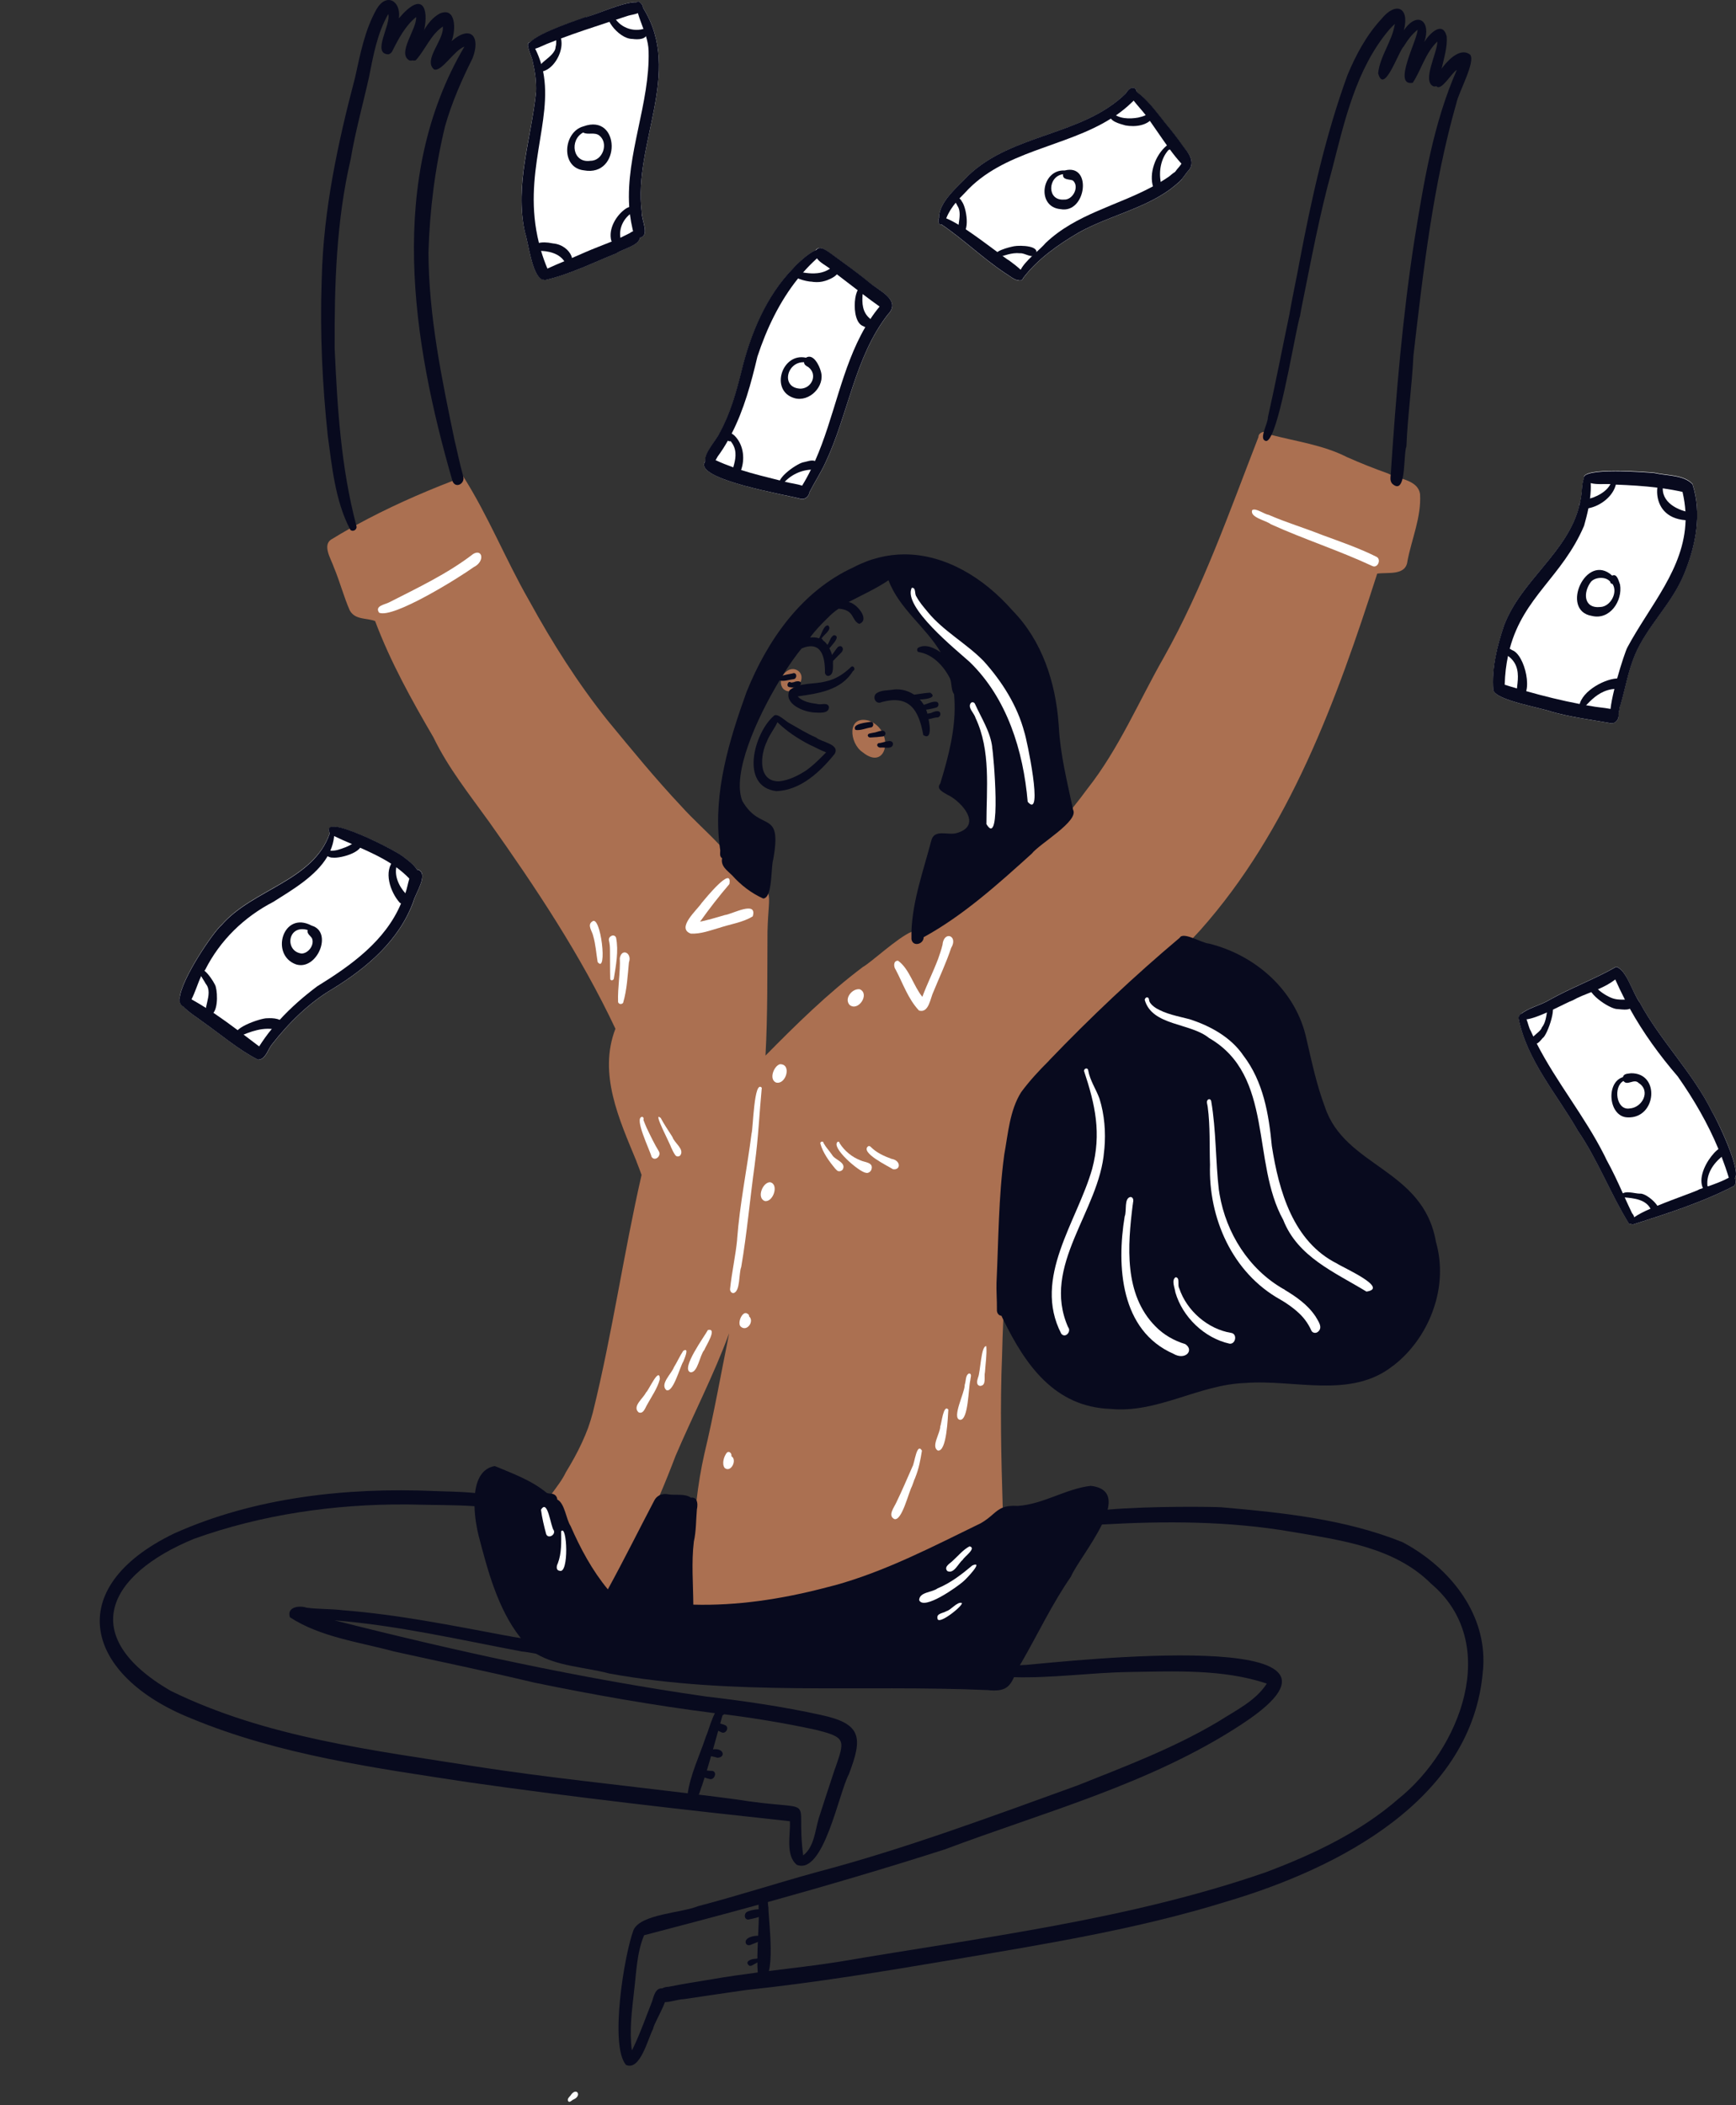 <svg width="480" height="582" viewBox="0 0 480 582" fill="none" xmlns="http://www.w3.org/2000/svg">
<rect x="0" y="0" width="480" height="582" fill="#333333" stroke="none"/>
<g clip-path="url(#clip0)">
<path d="M49.676 276.768C49.566 276.475 49.566 276.217 49.676 275.96C50.08 270.633 59.069 257.482 61.27 255.682C69.855 245.763 86.695 243.486 91.171 230.334C88.42 224.309 110.727 235.734 111.901 237.204C112.854 237.865 114.469 239.114 115.313 240.437C115.386 240.437 115.459 240.4 115.569 240.4C118.688 241.539 114.799 247.086 114.322 249.253C110.396 259.943 101.664 267.401 92.235 273.242C85.558 277.136 79.908 282.72 75.175 288.781C74.074 290.177 73.451 292.969 71.359 292.969C65.93 290.177 61.197 286.099 56.207 282.573C55.326 281.838 52.061 279.854 50.483 278.054C50.007 277.797 49.75 277.356 49.676 276.768Z" fill="white"/>
<path d="M148.223 25.384C148.333 22.593 147.966 19.837 147.306 17.119C147.306 15.98 144.848 11.608 146.609 11.682C149.14 9 160.184 5.4 161.578 4.886C163.669 4.592 172.438 0.367 176.107 0.624C176.437 0.257 176.804 0.477 177.134 0.918C177.464 1.102 177.648 1.396 177.684 1.837C177.794 2.094 177.904 2.314 177.978 2.461C188.801 20.095 175.043 39.785 177.427 58.594C177.317 60.651 179.776 65.169 176.987 65.647C176.584 67.961 172.254 68.733 170.493 69.982C163.963 72.59 157.505 75.86 150.681 77.403C150.424 77.366 150.168 77.292 150.021 77.182C149.948 77.182 149.874 77.182 149.801 77.182C146.976 75.639 146.169 67.227 145.105 63.994C142.243 51.026 146.902 38.205 148.223 25.384Z" fill="white"/>
<path d="M195.001 127.51C195.001 127.473 195.038 127.473 195.038 127.437C194.745 125.159 198.23 121.522 199 119.722C201.972 114.359 203.623 108.481 205.091 102.566C207.586 92.244 211.952 81.737 219.436 74.096C220.097 73.288 223.582 69.908 225.526 69.21C226.517 67.63 228.572 69.357 229.746 70.165C233.268 72.737 236.827 75.272 240.239 78.064C242.917 80.378 249.448 82.949 245.412 87.064C236.24 98.966 234.552 114.616 228.205 127.988C226.921 130.78 225.233 133.351 223.839 136.07C223.655 137.208 222.628 138.237 221.417 137.943C218.079 136.915 191.296 132.506 195.001 127.51Z" fill="white"/>
<path d="M259.537 61.386C259.426 60.872 259.463 60.504 259.647 60.284C259.537 55.839 264.93 51.577 267.718 48.565C279.862 36.92 299.271 37.618 311.231 25.899C312.699 23.511 314.166 24.136 314.313 25.495C317.285 27.662 319.633 30.932 321.908 33.76C321.871 33.687 321.834 33.65 321.761 33.614C323.742 35.965 325.613 38.352 327.374 40.887C329.062 42.724 330.529 45.295 328.401 47.389C327.961 47.867 327.448 48.749 326.897 49.337C326.824 49.483 326.75 49.63 326.604 49.777C325.65 50.732 324.586 51.541 323.522 52.386C315.964 57.822 306.535 59.733 298.427 64.215C292.703 67.558 287.016 71.525 282.944 76.852C282.797 77.366 282.174 77.733 281.733 77.439C281.55 77.476 281.403 77.476 281.22 77.476C279.972 77.109 278.982 76.117 277.844 75.493L277.808 75.456C271.681 71.378 266.361 66.162 260.27 62.047C259.867 62.194 259.5 61.79 259.537 61.386Z" fill="white"/>
<path d="M412.933 190.807C412.456 184.708 413.96 178.721 415.868 172.99C420.601 160.389 433.479 152.785 436.707 139.78C436.634 139.487 436.707 139.229 436.891 139.009C437.148 137.76 437.368 136.437 437.441 135.078C437.478 134.454 437.624 133.131 437.955 132.213C437.147 128.98 455.419 130.486 457.436 130.67C460.849 131.478 465.471 131.147 467.966 133.756C470.608 141.948 468.883 150.691 465.691 158.479C465.691 158.516 465.691 158.516 465.655 158.552C465.618 158.663 465.581 158.736 465.545 158.846C465.545 158.883 465.508 158.92 465.508 158.92C462.169 166.965 455.382 173.063 452.007 181.072C450.135 185.553 449.365 190.329 448.007 194.958C447.714 195.619 447.714 196.611 447.457 197.419C447.861 198.742 446.54 200.431 444.962 199.88C439.569 198.925 434.102 198.227 428.819 196.721C428.893 196.758 428.966 196.758 429.039 196.795C425.884 195.582 413.703 193.672 412.933 190.807Z" fill="white"/>
<path d="M453.29 276.989C459.087 287.789 468.002 296.422 473.432 307.48C474.46 308.876 481.687 323.827 479.633 325.774C480.073 326.399 480 327.427 479.376 327.905C470.571 332.46 460.811 335.546 451.419 338.558C451.346 338.522 451.272 338.485 451.236 338.448C451.015 338.448 450.759 338.411 450.428 338.301C445.329 330.072 441.843 320.705 436.303 312.623C430.543 302.52 422.178 293.153 419.903 281.507C419.903 281.177 420.013 280.773 420.234 280.552C420.307 280.516 420.344 280.442 420.417 280.405C421.481 279.524 422.802 278.899 424.159 278.348C425.59 277.76 427.094 277.209 428.378 276.438C428.342 276.475 428.268 276.511 428.232 276.511C434.285 273.095 440.926 270.67 446.87 267.254C449.695 268.062 451.419 274.528 453.29 276.989C453.29 277.026 453.29 277.026 453.29 276.989Z" fill="white"/>
<path d="M245.411 87.027C236.239 98.93 234.551 114.579 228.204 127.951C226.92 130.743 225.232 133.314 223.838 136.033C223.655 137.172 222.628 138.2 221.417 137.906C218.041 136.915 191.295 132.506 195.001 127.547C195.001 127.51 195.038 127.51 195.038 127.473C195.514 126.812 196.358 126.482 197.129 126.886C197.386 127.033 197.642 127.143 197.936 127.253C199.514 127.988 201.091 128.612 202.742 129.2C203.439 129.457 204.173 129.678 204.907 129.935C208.429 131.074 212.061 131.918 215.657 132.837C215.987 132.91 216.354 133.021 216.684 133.094C216.794 133.131 216.904 133.167 217.051 133.204C218.628 133.608 220.243 133.755 221.784 134.27C222.664 132.837 223.471 131.367 224.205 129.861C224.609 129.053 224.976 128.282 225.343 127.473C230.699 115.424 232.644 101.795 239.248 90.444C239.688 89.672 240.165 88.901 240.679 88.166C241.449 86.99 242.293 85.852 243.21 84.749C241.632 83.647 240.128 82.509 238.624 81.37C238.147 81.039 237.707 80.672 237.23 80.304C235.322 78.835 233.414 77.366 231.47 75.896C231.029 75.566 230.626 75.272 230.185 74.941C230.002 74.721 229.782 74.537 229.525 74.317C228.388 73.398 226.737 72.627 225.93 71.488C225.526 70.937 225.306 70.349 225.416 69.614C225.489 69.467 225.563 69.32 225.636 69.21C226.627 67.63 228.681 69.357 229.855 70.165C233.377 72.737 236.936 75.272 240.348 78.064C242.917 80.341 249.447 82.949 245.411 87.027Z" fill="#080A1E"/>
<path d="M226.774 70.643C226.444 70.9 226.15 71.194 225.82 71.488C224.499 72.7 223.215 73.986 222.041 75.345C221.564 75.896 221.124 76.447 220.647 76.998C215.547 83.354 211.952 90.885 209.42 98.599C207.696 105.91 205.715 113.22 202.303 119.869C201.972 120.531 201.605 121.192 201.239 121.853C200.395 123.359 199.477 124.792 198.45 126.188C198.267 126.482 198.083 126.849 197.863 127.216C197.35 128.172 196.689 129.053 195.552 128.539C195.185 128.208 195.001 127.841 194.965 127.437C194.671 125.159 198.157 121.522 198.927 119.722C201.899 114.359 203.55 108.481 205.018 102.567C207.512 92.244 211.878 81.737 219.363 74.096C220.023 73.288 223.509 69.908 225.453 69.21C226.481 68.88 227.031 69.174 226.774 70.643Z" fill="#080A1E"/>
<path d="M202.926 132.396C200.761 131.184 205.568 126.188 202.009 121.963C200.358 122.514 200.358 117.996 203.036 120.384C205.421 122.698 206.008 126.372 205.054 129.494C204.65 130.56 204.504 132.727 202.926 132.396Z" fill="#080A1E"/>
<path d="M215.951 134.858C213.346 132.947 220.096 128.319 221.968 127.841C223.068 127.657 224.426 126.996 225.49 127.51C226.297 128.172 225.857 129.641 224.829 129.825C221.527 129.825 218.335 131.368 216.317 133.976C216.611 134.27 216.391 134.858 215.951 134.858Z" fill="#080A1E"/>
<path d="M225.783 77.991C225.416 77.991 225.012 77.954 224.645 77.917C224.682 77.917 224.756 77.917 224.792 77.917C224.719 77.917 224.609 77.917 224.535 77.88H224.572C224.535 77.88 224.462 77.88 224.425 77.88H224.462C224.462 77.88 224.462 77.88 224.425 77.88H224.462C223.215 77.88 217.858 76.742 219.803 74.942C221.82 75.309 223.875 75.75 225.966 75.529C227.507 75.382 229.085 74.758 230.222 73.692C230.699 73.362 231.36 73.472 231.69 73.95C232.534 75.639 230.296 76.852 229.011 77.329H229.048C229.011 77.329 228.975 77.366 228.938 77.366H228.975C227.947 77.77 226.847 78.027 225.783 77.991Z" fill="#080A1E"/>
<path d="M238.734 90.187C234.735 88.901 236.423 76.631 238.771 80.378C238.918 80.709 238.881 81.15 238.514 81.296C238.294 83.795 238.441 86.403 240.569 88.093C241.376 89.231 239.982 91.105 238.734 90.187Z" fill="#080A1E"/>
<path d="M219.62 110.061C212.796 108.041 216.171 97.424 222.849 98.893C224.866 97.608 226.554 101.061 226.958 102.677V102.64C226.958 102.677 226.994 102.751 226.994 102.787C226.994 102.751 226.958 102.714 226.958 102.677C228.205 106.791 223.766 111.273 219.62 110.061ZM221.381 107.453C224.536 107.343 226.151 103.449 223.472 101.465C222.922 101.171 222.298 100.84 222.335 100.142C217.455 99.959 215.804 107.306 221.381 107.453Z" fill="#080A1E"/>
<path d="M313.396 27.882C313.213 28.066 313.029 28.25 312.846 28.397C311.525 29.682 310.094 30.821 308.627 31.85C308.15 32.18 307.71 32.474 307.196 32.768C294.465 40.813 277.331 41.622 266.801 53.304L266.765 53.34C266.288 53.818 265.811 54.295 265.334 54.81C264.967 55.214 264.6 55.618 264.27 56.022C263.206 57.308 262.289 58.704 261.665 60.283C261.592 60.504 261.482 60.724 261.445 60.945C261.261 61.643 260.344 62.047 259.794 61.459C259.684 61.055 259.647 60.651 259.647 60.247C259.537 55.802 264.93 51.54 267.719 48.528C279.863 36.883 299.271 37.581 311.232 25.862C312.699 23.474 314.167 24.099 314.314 25.458C314.387 26.192 314.13 27.074 313.396 27.882Z" fill="#080A1E"/>
<path d="M326.861 49.336C326.787 49.483 326.714 49.63 326.567 49.777C325.613 50.732 324.549 51.54 323.485 52.385C315.927 57.822 306.498 59.733 298.39 64.214C292.667 67.557 286.98 71.525 282.907 76.851C282.761 77.366 282.137 77.733 281.697 77.439C281.623 77.402 281.587 77.329 281.513 77.255C281.477 76.337 281.733 75.419 282.21 74.574C282.907 73.251 284.081 72.039 285.292 70.863C285.732 70.459 286.136 70.055 286.576 69.688C287.53 68.806 288.447 67.961 289.108 67.19C297.436 59.218 308.92 56.867 318.752 51.54C319.486 51.136 320.183 50.732 320.88 50.328C321.651 49.85 322.421 49.373 323.155 48.859C323.082 48.895 323.045 48.932 322.972 49.006C323.595 48.565 324.219 47.904 324.916 47.536C325.21 47.389 325.54 47.279 325.907 47.316C326.934 47.389 327.228 48.528 326.861 49.336Z" fill="#080A1E"/>
<path d="M328.402 47.389C327.961 47.867 327.448 48.748 326.897 49.336C326.347 49.887 325.723 50.145 324.953 49.483C324.366 48.785 324.549 48.087 324.99 47.426C325.356 46.875 325.833 46.361 326.2 45.92C326.2 45.92 326.2 45.92 326.237 45.883C326.237 45.883 326.274 45.846 326.274 45.81C326.42 45.626 326.53 45.442 326.677 45.259C325.54 44.01 324.476 42.687 323.485 41.328C323.192 40.961 322.935 40.593 322.678 40.226C321.064 37.985 319.56 35.707 317.945 33.43C317.578 32.915 317.211 32.401 316.845 31.924C316.845 31.887 316.808 31.887 316.808 31.85C316.808 31.85 316.808 31.813 316.771 31.813C315.707 30.454 314.533 29.205 313.469 27.846C313.322 27.662 313.176 27.478 313.029 27.258C312.625 27.331 312.369 26.964 312.369 26.597C311.561 25.972 311.892 24.576 312.956 24.54C313.433 24.797 313.909 25.127 314.386 25.458C317.358 27.625 319.706 30.895 321.981 33.724C321.944 33.65 321.908 33.613 321.834 33.577C323.815 35.928 325.687 38.316 327.448 40.85C329.062 42.724 330.53 45.295 328.402 47.389Z" fill="#080A1E"/>
<path d="M281.733 77.402C281.55 77.439 281.403 77.439 281.22 77.439C279.972 77.072 278.982 76.08 277.844 75.455L277.808 75.419C271.681 71.341 266.361 66.124 260.27 62.01C259.867 62.23 259.537 61.826 259.537 61.422C259.426 60.908 259.463 60.541 259.647 60.32C259.94 59.916 260.674 59.989 261.701 60.394C262.618 60.761 263.792 61.385 265.077 62.157C265.7 62.561 266.361 62.965 267.058 63.406C270.066 65.426 273.405 67.924 275.826 69.725C276.377 70.129 276.854 70.496 277.294 70.827C278.211 71.525 278.908 71.965 279.165 72.112L279.202 72.149C280.266 72.921 281.293 73.729 282.247 74.61C282.394 74.757 282.54 74.868 282.651 75.014C283.238 75.786 282.687 77.145 281.733 77.402Z" fill="#080A1E"/>
<path d="M265.59 64.802C263.719 64.471 266.434 59.549 264.783 56.977C264.783 57.014 264.82 57.051 264.82 57.087C264.637 56.72 264.453 56.316 264.196 55.985C263.976 55.985 263.829 55.838 263.719 55.691C262.949 53.745 265.37 54.332 265.921 55.655C267.241 57.308 268.379 64.398 265.59 64.802Z" fill="#080A1E"/>
<path d="M275.46 71.267C273.735 69.541 279.239 68.292 280.413 68.071C281.99 67.778 288.154 67.851 286.209 70.606C284.925 71.304 283.384 69.908 281.99 70.018C279.716 69.761 277.551 70.753 275.46 71.267Z" fill="#080A1E"/>
<path d="M311.194 34.678C309.58 34.201 306.425 33.54 306.828 31.336C306.975 31.078 307.305 30.895 307.562 31.115C309.25 32.915 312.405 32.915 314.68 32.511C314.643 32.511 314.606 32.548 314.533 32.548C315.303 32.327 316.147 32.217 316.844 31.776C317.248 31.372 317.505 30.748 318.128 30.638C319.046 30.491 319.413 31.666 318.936 32.291C317.358 34.789 313.836 35.156 311.194 34.678Z" fill="#080A1E"/>
<path d="M318.863 51.761C317.615 47.94 319.45 42.907 322.495 40.336C323.522 39.344 324.366 41.328 323.119 41.438C320.991 43.752 320.367 47.316 320.954 50.365C321.394 51.577 319.743 52.973 318.863 51.761Z" fill="#080A1E"/>
<path d="M293.254 57.822C286.43 57.234 287.971 46.765 294.391 47.132C302.096 45.111 300.335 59.145 293.254 57.822ZM294.171 55.177C296.666 55.361 298.574 51.54 296.629 49.887C295.565 49.483 293.768 49.814 293.914 48.161C289.659 48.748 289.402 55.544 294.171 55.177Z" fill="#080A1E"/>
<path d="M150.021 77.256C149.947 77.256 149.874 77.256 149.801 77.256C146.975 75.713 146.168 67.3 145.104 64.067C142.279 51.063 146.902 38.242 148.223 25.421C148.333 22.629 147.966 19.874 147.306 17.156C147.306 16.017 144.847 11.645 146.609 11.719C146.755 11.719 146.902 11.755 147.086 11.829C147.452 12.417 147.746 13.004 148.039 13.592C148.737 14.988 149.25 16.347 149.654 17.743C149.837 18.405 150.021 19.103 150.167 19.764C152.956 33.577 144.26 48.124 149.03 67.227C149.213 67.961 149.397 68.659 149.617 69.394C150.094 71.01 150.681 72.627 151.378 74.317C151.488 74.574 151.598 74.831 151.708 75.052C151.892 76.08 151.085 77.256 150.021 77.256Z" fill="#080A1E"/>
<path d="M176.987 65.684C176.767 65.721 176.51 65.721 176.18 65.721C175.41 65.463 175.226 64.655 175.043 63.921C175.006 63.774 174.969 63.627 174.933 63.48C174.602 62.047 174.346 60.614 174.162 59.182C174.089 58.52 174.015 57.859 173.979 57.161C173.025 42.724 179.739 28.544 179.335 14.107C179.299 12.674 179.005 11.315 178.601 9.992C178.381 9.331 178.161 8.67 177.904 8.008C177.391 6.539 176.804 5.106 176.363 3.6C176.107 2.755 175.923 1.91 175.813 1.065C175.923 0.845 175.997 0.698 176.107 0.588C176.437 0.22 176.804 0.441 177.134 0.882C177.354 1.139 177.537 1.506 177.684 1.837C177.794 2.094 177.904 2.314 177.978 2.461C188.801 20.095 175.043 39.785 177.427 58.594C177.281 60.651 179.775 65.17 176.987 65.684Z" fill="#080A1E"/>
<path d="M176.987 65.684C176.583 67.998 172.254 68.77 170.493 70.019C163.962 72.627 157.505 75.897 150.681 77.439C150.424 77.403 150.167 77.329 150.02 77.219C148.956 76.558 149.543 74.647 150.938 74.427C151.084 74.354 151.231 74.28 151.378 74.243C152.919 73.546 154.496 72.847 156.111 72.186C156.808 71.892 157.505 71.598 158.202 71.305C159.339 70.827 160.44 70.349 161.577 69.835C164.072 68.733 166.677 67.778 169.209 66.749C170.016 66.419 170.823 66.051 171.63 65.684C172.474 65.28 173.281 64.876 174.088 64.472C174.382 64.251 174.749 64.031 175.115 63.921C175.849 63.7 176.583 63.774 176.987 64.582C177.023 64.986 177.06 65.353 176.987 65.684Z" fill="#080A1E"/>
<path d="M177.684 1.837C177.684 2.829 177.134 3.306 176.363 3.637C175.52 4.004 174.456 4.114 173.722 4.335C172.585 4.702 171.484 5.07 170.346 5.437C169.759 5.621 169.136 5.841 168.549 6.025C164.073 7.494 159.56 8.964 155.157 10.617C154.717 10.8 154.24 10.947 153.8 11.131C153.286 11.315 152.809 11.535 152.296 11.719C150.865 12.196 149.507 13.005 148.04 13.445C147.746 13.556 147.416 13.629 147.122 13.666C145.838 13.115 145.838 12.417 146.609 11.609C149.14 8.927 160.184 5.327 161.578 4.812C163.669 4.592 172.438 0.367 176.107 0.625C176.51 0.661 176.877 0.735 177.134 0.918C177.464 1.102 177.648 1.396 177.684 1.837Z" fill="#080A1E"/>
<path d="M149.763 19.801C146.902 17.964 153.506 15.98 153.616 13.005C153.946 11.866 153.726 10.69 153.726 9.551C154.863 7.751 155.267 11.094 155.267 11.939C155.34 15.062 152.882 19.25 149.763 19.801Z" fill="#080A1E"/>
<path d="M174.895 10.764C170.823 10.837 165.797 3.6 169.209 3.527C169.282 3.564 169.319 3.6 169.355 3.637C170.529 7.09 174.382 8.964 177.867 8.009C178.381 7.972 178.784 8.449 178.858 8.927C179.041 10.984 176.326 10.984 174.895 10.764Z" fill="#080A1E"/>
<path d="M156.258 72.59C154.791 69.982 151.489 69.284 148.7 69.358C146.902 70.753 145.692 65.794 152.919 67.3C158.239 67.778 159.89 74.023 156.258 72.59Z" fill="#080A1E"/>
<path d="M169.025 66.565C168.145 63.296 170.346 59.549 172.988 57.712C173.832 57.124 176.363 56.279 175.886 58.153C173.098 59.402 171.08 62.341 171.52 65.573C171.74 66.933 169.722 67.998 169.025 66.565Z" fill="#080A1E"/>
<path d="M161.468 47.096C154.9 46.398 155.708 36.442 161.321 34.936C171.594 31.189 171.814 49.006 161.468 47.096ZM163.265 44.451C166.678 44.487 168.329 39.602 165.76 37.508C164.44 36.405 162.495 37.397 161.248 36.626C157.395 38.683 158.312 45.222 163.265 44.451Z" fill="#080A1E"/>
<path d="M92.456 230.041C92.456 230.445 92.419 230.812 92.383 231.216C92.236 232.649 91.869 233.971 91.319 235.22C91.099 235.735 90.842 236.249 90.548 236.763C87.356 242.237 80.679 246.094 75.579 249.327C67.471 253.515 60.83 259.98 56.721 268.136C56.648 268.209 56.574 268.319 56.464 268.43C56.171 268.797 55.877 269.311 55.584 269.936C54.703 271.809 53.896 274.491 52.942 276.291C52.209 277.65 51.438 278.495 50.484 278.128C50.484 278.128 50.447 278.128 50.447 278.091C50.007 277.871 49.75 277.43 49.677 276.842C49.64 276.585 49.64 276.328 49.677 276.034C50.081 270.707 59.069 257.556 61.271 255.756C69.856 245.837 86.696 243.559 91.172 230.408C91.282 230.041 91.392 229.673 91.502 229.306C92.052 228.902 92.456 229.526 92.456 230.041Z" fill="#080A1E"/>
<path d="M114.285 249.253C110.36 259.943 101.628 267.401 92.199 273.242C85.521 277.136 79.871 282.72 75.138 288.781C74.038 290.177 73.414 292.969 71.323 292.969C65.893 290.177 61.16 286.099 56.17 282.573C55.29 281.838 52.024 279.854 50.447 278.054C50.08 277.613 49.786 277.209 49.676 276.805C49.566 276.511 49.566 276.254 49.676 275.997C49.823 275.63 50.153 275.336 50.777 275.115C51.511 275.483 52.245 275.887 52.978 276.291C54.336 277.062 55.657 277.834 56.977 278.679C57.675 279.12 58.372 279.56 59.069 280.038C61.343 281.581 63.581 283.197 65.783 284.85C66.333 285.254 66.883 285.659 67.397 286.063C68.828 287.128 70.222 288.23 71.653 289.295C72.717 287.642 73.854 286.026 75.102 284.52C75.799 283.675 76.532 282.83 77.303 281.985C80.458 278.532 84.017 275.446 87.686 272.691C97.042 266.923 106.507 260.164 110.873 249.804C111.13 249.18 111.387 248.518 111.607 247.857C111.791 247.6 111.937 247.306 112.084 246.939C112.524 245.763 112.781 244.184 113.185 242.898C113.588 241.649 114.175 240.62 115.313 240.473C115.386 240.473 115.459 240.437 115.569 240.437C118.651 241.575 114.799 247.086 114.285 249.253Z" fill="#080A1E"/>
<path d="M115.387 243.412C114.946 243.816 114.286 243.89 113.772 243.523C113.589 243.302 113.369 243.082 113.149 242.861C112.048 241.722 110.837 240.694 109.59 239.775C109.113 239.445 108.636 239.114 108.159 238.784C105.481 237.057 102.509 235.661 99.537 234.339C98.767 234.008 97.996 233.677 97.226 233.31C95.575 232.612 93.96 231.914 92.383 231.143C92.016 230.959 91.649 230.812 91.319 230.628C91.245 230.518 91.172 230.408 91.135 230.261C88.384 224.236 110.69 235.661 111.864 237.13C112.818 237.792 114.433 239.041 115.277 240.363C115.937 241.429 116.157 242.494 115.387 243.412Z" fill="#080A1E"/>
<path d="M91.905 237.094C90.804 237.167 88.64 235.735 90.474 235.037C91.391 235.294 92.345 235.22 93.263 235C94.803 234.559 96.381 234.008 97.702 233.09C98.032 232.465 98.692 231.657 99.5 232.098C101.921 235.294 94.143 237.424 91.905 237.094Z" fill="#080A1E"/>
<path d="M110.544 249.584C107.902 246.645 105.884 240.768 109.039 237.645C109.883 237.388 110.47 238.674 109.736 239.151C108.856 241.98 110.287 245.029 112.195 247.086C113.552 248.115 112.011 250.65 110.544 249.584Z" fill="#080A1E"/>
<path d="M57.748 280.736C55.216 279.855 59.325 274.822 56.867 271.956C56.904 271.993 56.904 272.03 56.941 272.067C56.39 271.038 55.657 270.083 55.18 269.018C55.473 265.748 59.436 271.699 59.656 272.801C60.206 274.748 60.389 280.516 57.748 280.736Z" fill="#080A1E"/>
<path d="M65.673 286.761C62.848 284.594 72.204 281.398 73.892 281.508C75.359 281.434 78.514 281.471 78.184 283.602C78.037 284.263 77.524 284.74 76.863 284.777C72.974 283.712 69.159 285.181 65.673 286.761Z" fill="#080A1E"/>
<path d="M81.889 266.63C74.588 264.058 78.22 251.641 86.182 255.903C92.162 257.629 87.686 268.393 81.889 266.63ZM83.393 263.617C85.301 263.58 87.025 261.193 86.255 259.393C85.815 258.658 84.787 258.144 85.081 257.115C79.468 255.462 78.624 263.029 83.393 263.617Z" fill="#080A1E"/>
<path d="M444.999 199.88C439.605 198.925 434.139 198.227 428.855 196.721C428.929 196.757 429.002 196.757 429.076 196.794C425.884 195.582 413.703 193.672 412.896 190.806C412.419 184.708 413.923 178.72 415.831 172.989C420.564 160.389 433.441 152.784 436.67 139.78C436.743 139.523 436.817 139.266 436.854 139.009C437.11 137.759 437.331 136.437 437.404 135.078C437.441 134.453 437.587 133.131 437.918 132.212C438.248 131.294 438.798 130.78 439.679 131.845C439.752 132.396 439.789 132.947 439.825 133.461C439.899 134.894 439.825 136.327 439.642 137.759C439.532 138.678 439.385 139.56 439.202 140.478C438.871 142.131 438.431 143.784 437.991 145.364C431.937 159.507 421.297 164.907 417.445 179.308C417.262 179.969 417.115 180.63 416.968 181.328C416.455 183.716 416.124 186.361 416.051 189.3C417.188 189.667 418.289 189.998 419.426 190.329C420.27 190.586 421.114 190.843 421.958 191.063C426.837 192.459 431.791 193.672 436.78 194.627C437.367 194.737 437.954 194.847 438.505 194.957C438.871 195.031 439.238 195.104 439.605 195.141C441.476 195.545 443.421 195.619 445.292 195.986C445.769 196.096 446.283 196.206 446.76 196.39C447.163 196.647 447.383 196.978 447.493 197.345C447.86 198.741 446.576 200.431 444.999 199.88Z" fill="#080A1E"/>
<path d="M465.728 158.515C465.728 158.552 465.728 158.552 465.691 158.589C465.655 158.699 465.618 158.773 465.581 158.883C465.581 158.92 465.545 158.956 465.545 158.956C462.206 167.001 455.419 173.1 452.043 181.108C450.172 185.59 449.402 190.365 448.044 194.994C447.751 195.655 447.751 196.647 447.494 197.456C447.274 198.154 446.907 198.705 445.99 198.668C445.292 198.815 445.146 197.786 445.292 196.133C445.439 194.627 445.843 192.643 446.356 190.549C446.577 189.594 446.87 188.602 447.127 187.61C448.264 183.496 449.585 179.639 449.989 178.941C456.299 167.222 465.691 157.23 466.058 143.895C466.095 143.086 466.058 142.278 466.022 141.47C465.912 139.707 465.655 137.907 465.214 135.996C463.417 135.592 461.582 135.262 459.748 135.004C459.271 134.931 458.757 134.857 458.28 134.821C454.465 134.343 450.612 134.123 446.797 133.976C446.723 133.976 446.687 133.976 446.613 133.976C446.21 133.902 445.806 133.866 445.366 133.829C443.568 133.755 441.55 134.013 439.863 133.572C439.202 133.388 438.615 133.094 438.101 132.653C438.028 132.543 437.991 132.433 437.955 132.323C437.148 129.09 455.419 130.596 457.436 130.78C460.849 131.588 465.471 131.257 467.966 133.866C470.608 141.984 468.92 150.727 465.728 158.515Z" fill="#080A1E"/>
<path d="M420.161 193.084C417.483 192.276 422.949 184.341 415.905 180.704C415.942 180.741 415.942 180.741 415.978 180.777C414.768 179.124 416.822 178.72 418.033 179.712C421.738 180.888 424.197 192.349 420.161 193.084Z" fill="#080A1E"/>
<path d="M436.634 195.876C436.487 191.651 443.128 187.831 446.981 187.574C449.769 187.133 449.255 190.77 446.76 190.439C440.23 190.696 437.698 197.529 436.634 195.876Z" fill="#080A1E"/>
<path d="M446.944 132.837C446.944 133.205 446.87 133.535 446.797 133.903C446.026 137.209 442.577 139.854 439.239 140.515C438.542 140.662 437.845 140.699 437.148 140.662C436.891 140.331 436.781 140.037 436.744 139.78C436.671 139.486 436.744 139.229 436.927 139.009C437.404 138.384 438.615 138.09 439.679 137.797C440.193 137.65 440.706 137.503 441 137.319C440.963 137.319 440.89 137.356 440.853 137.392C442.614 136.694 444.485 135.482 445.329 133.756C445.586 133.241 445.769 132.654 445.843 132.029C446.356 131.074 447.054 132.139 446.944 132.837Z" fill="#080A1E"/>
<path d="M466.132 143.821C454.721 143.013 458.5 129.274 460.041 133.314C458.537 138.237 463.16 140.919 467.196 141.654C467.966 142.462 467.232 144.005 466.132 143.821Z" fill="#080A1E"/>
<path d="M440.119 170.271C431.24 168.802 438.578 152.527 445.769 159.14C447.127 158.442 447.567 160.683 447.934 161.601C448.705 166.12 445.109 171.52 440.119 170.271ZM442.541 167.81C445.329 167.663 447.42 163.769 445.843 161.418C445.513 161.454 445.219 161.16 445.219 160.83C444.082 159.36 441.183 159.471 439.936 160.793C437.661 163.732 437.808 168.324 442.541 167.81Z" fill="#080A1E"/>
<path d="M451.199 338.448C450.979 338.448 450.722 338.412 450.392 338.302C445.292 330.073 441.807 320.705 436.267 312.623C430.507 302.521 422.142 293.153 419.867 281.508C419.867 281.177 419.977 280.773 420.197 280.553C420.271 280.516 420.307 280.442 420.381 280.406C420.528 280.332 420.674 280.259 420.821 280.259C421.371 280.222 421.775 280.92 422.069 281.765C422.509 282.904 422.802 284.336 423.206 284.924C423.426 285.438 423.683 285.99 423.94 286.504C424.233 287.165 424.563 287.826 424.894 288.488C430.36 299.178 438.138 308.582 443.568 319.346C443.678 319.529 443.752 319.676 443.825 319.86C443.862 319.897 443.898 319.97 443.898 320.007C443.898 320.044 443.935 320.044 443.935 320.08C443.935 320.117 443.972 320.154 443.972 320.191C444.045 320.374 444.155 320.521 444.229 320.705C445.879 323.681 447.31 326.766 448.705 329.889C448.888 330.293 449.071 330.697 449.255 331.101C449.915 332.534 450.576 334.003 451.273 335.436C451.53 335.693 451.75 336.097 451.86 336.501C452.263 337.383 452.08 338.412 451.199 338.448Z" fill="#080A1E"/>
<path d="M479.633 325.775C479.34 326.069 478.789 326.069 478.019 325.664V325.628C477.432 323.681 476.772 321.77 476.038 319.86C475.744 319.125 475.487 318.427 475.157 317.693C472.222 310.603 468.333 303.917 463.894 297.598C458.867 291.757 454.355 285.549 450.649 278.863C450.172 278.055 449.732 277.21 449.292 276.365C448.338 274.528 447.457 272.654 446.613 270.781C445.182 271.92 443.531 272.765 441.844 273.499C441.22 273.757 440.633 274.014 440.009 274.271C438.248 274.969 436.487 275.63 434.873 276.548C434.139 276.769 431.901 277.944 429.406 279.12C428.856 279.377 428.306 279.634 427.755 279.891C425.664 280.81 423.609 281.618 422.142 281.802C420.894 281.949 420.124 281.655 420.234 280.589C420.307 280.553 420.344 280.479 420.417 280.442C421.481 279.561 422.802 278.936 424.16 278.385C425.591 277.797 427.095 277.246 428.379 276.475C428.342 276.512 428.269 276.548 428.232 276.548C434.286 273.132 440.927 270.707 446.87 267.291C449.732 268.062 451.456 274.565 453.327 277.063V277.026C459.124 287.826 468.04 296.459 473.47 307.517C474.423 308.876 481.688 323.864 479.633 325.775Z" fill="#080A1E"/>
<path d="M479.377 327.905C470.571 332.46 460.812 335.546 451.42 338.558C451.346 338.521 451.273 338.485 451.236 338.448C450.943 338.264 450.796 338.081 450.796 337.86C450.796 337.456 451.236 336.979 452.007 336.428C452.997 335.73 454.575 334.921 456.373 334.15C456.996 333.893 457.62 333.599 458.28 333.342C463.27 331.285 469.067 329.338 469.911 328.787C470.241 328.676 470.535 328.566 470.865 328.456C471.342 328.309 471.819 328.125 472.296 327.978C474.24 327.28 476.185 326.582 478.019 325.591C478.239 325.48 478.459 325.37 478.643 325.223C479.083 325.223 479.45 325.407 479.67 325.737C480.074 326.399 480 327.427 479.377 327.905Z" fill="#080A1E"/>
<path d="M457.547 335.656C456.923 335.509 456.666 334.775 456.409 334.26C455.089 331.579 451.713 331.248 449.072 331.028C448.741 331.358 448.154 331.138 448.154 330.66C448.741 328.787 452.007 330.036 453.474 329.999C455.455 329.779 461.142 334.995 457.547 335.656Z" fill="#080A1E"/>
<path d="M471.305 329.228C467.306 323.901 478.423 312.439 476.955 319.125C474.13 321.072 471.672 324.268 472.112 327.942C473.58 328.125 472.296 330.146 471.305 329.228Z" fill="#080A1E"/>
<path d="M450.026 308.912C444.779 308.802 443.899 299.251 448.741 297.782C448.962 296.753 450.136 296.863 450.943 296.716C450.906 296.716 450.906 296.716 450.869 296.716C459.124 296.496 458.06 309.28 450.026 308.912ZM450.576 306.451C454.135 306.231 456.519 301.565 453.071 299.398C451.823 298.075 449.915 300.316 448.888 298.847C446.026 300.39 446.834 307.039 450.576 306.451Z" fill="#080A1E"/>
<path d="M424.086 288.708C421.444 287.349 425.957 285.622 426.324 284.042C427.718 282.279 427.498 279.965 428.158 277.981C431.167 276.585 427.865 286.283 426.544 286.981C425.92 287.716 425.187 288.745 424.086 288.708Z" fill="#080A1E"/>
<path d="M447.274 278.973C445.109 279.083 437.514 273.903 439.862 271.809C440.339 271.699 440.67 272.176 440.926 272.507C442.1 274.013 443.751 275.079 445.476 275.85C445.439 275.813 445.366 275.813 445.329 275.777C446.907 276.511 448.594 276.364 450.282 276.328C450.906 276.364 451.309 277.062 451.346 277.613C451.346 279.671 448.631 279.046 447.274 278.973Z" fill="#080A1E"/>
<path d="M392.644 136.658C392.314 134.159 390.113 133.131 387.764 132.359C386.627 131.955 385.453 131.625 384.462 131.221C384.206 131.11 383.986 131 383.765 130.89C379.95 129.531 376.134 128.025 372.429 126.371C365.861 123.028 358.56 122.073 351.516 120.237C351.259 120.163 351.002 120.09 350.745 120.053C350.525 119.465 349.938 119.281 349.388 119.392C348.654 119.502 347.92 120.053 347.957 120.824C339.959 141.396 332.658 162.409 321.798 181.733C314.864 193.892 309.36 207.044 300.665 218.064C299.344 219.864 297.987 221.628 296.593 223.354C284.962 237.388 269.81 247.857 254.327 257.482C253.887 257.041 253.08 257.151 252.053 257.592C248.09 259.282 240.826 266.115 238.588 267.327C228.865 274.638 220.17 283.197 211.658 291.83C212.282 280.442 212.135 269.017 212.208 257.592C212.355 251.274 212.979 248.812 212.429 247.086C211.805 245.212 209.75 244.22 204.1 240.069C202.633 237.718 200.835 235.587 198.89 233.53C195.478 229.893 191.626 226.514 188.324 222.84C181.206 215.272 174.639 207.227 168.035 199.219C159.78 188.896 152.736 177.765 146.389 166.193C146.352 166.12 146.279 166.01 146.242 165.936C139.821 154.732 135.015 142.646 128.118 131.772C128.081 131.698 128.044 131.661 128.008 131.588C128.044 131.625 128.081 131.661 128.081 131.698L128.118 131.735C128.118 131.698 128.081 131.698 128.081 131.661C127.164 129.935 124.999 130.927 125.586 132.8C125.439 132.874 125.293 132.91 125.146 132.947C116.01 136.474 107.095 140.441 98.51 145.144C97.923 145.474 97.299 145.805 96.712 146.135C95.061 147.054 93.447 148.009 91.832 149.001C88.897 150.544 91.576 154.585 92.309 156.826C93.96 160.756 95.024 164.907 96.712 168.765C98.216 171.446 101.372 170.785 103.72 171.704C107.939 182.945 113.809 193.525 119.863 203.884C123.935 212.334 129.805 219.644 135.235 227.212C148.186 245.469 160.587 264.095 170.163 284.41C165.357 296.863 171.227 309.5 175.96 320.999C175.997 321.109 176.033 321.219 176.07 321.329C176.547 322.468 176.951 323.644 177.391 324.819C172.438 346.493 169.319 368.572 163.999 390.172C163.963 390.319 163.926 390.466 163.889 390.613C163.522 392.009 163.082 393.405 162.605 394.764C162.092 396.16 161.505 397.52 160.881 398.879C159.597 401.671 158.092 404.353 156.478 406.997C155.451 409.165 153.91 411.075 152.516 413.022C152.369 413.206 152.222 413.426 152.075 413.61C151.488 414.455 150.901 415.337 150.388 416.218C150.278 416.402 150.168 416.622 150.058 416.843C149.911 417.173 149.764 417.504 149.617 417.835C149.581 417.945 149.544 418.055 149.507 418.165C149.434 419.01 149.654 419.635 150.021 420.075C150.571 420.7 151.452 420.884 152.259 420.627C152.956 420.406 153.58 419.855 153.947 418.973C154.424 420.406 154.974 421.802 155.561 423.198C155.781 423.712 156.001 424.227 156.221 424.704C158.533 429.774 161.358 434.549 163.963 439.472C164.073 439.693 164.183 439.876 164.33 440.097C163.559 442.117 161.174 444.064 162.018 446.342C164.219 449.538 166.531 445.056 167.485 443.109C169.906 443.586 171.594 440.244 170.126 438.407C174.712 430.325 178.748 421.986 182.38 413.463C183.921 409.863 185.389 406.189 186.783 402.516C191.626 391.164 197.349 380.18 201.605 368.608C199.367 379.703 197.423 390.797 194.781 401.818C193.791 406.153 193.094 410.487 192.58 414.896C191.846 421.031 191.443 427.202 190.892 433.337C191.039 436.57 187.627 453.064 191.186 453.395C193.864 453.652 193.827 450.456 193.754 448.583C221.014 444.909 247.87 436.313 271.424 421.876C271.351 421.912 271.241 421.986 271.167 422.022C273.259 420.112 277.735 420.884 277.258 417.284C277.258 417.173 277.258 417.026 277.258 416.916C276.817 402.81 276.487 388.703 277.074 374.596V374.56C277.148 371.364 277.258 368.131 277.404 364.935C278.248 344.693 279.973 324.452 282.284 304.357C287.641 297.01 295.015 291.61 301.803 285.659C311.415 277.246 321.064 268.797 329.759 259.429C330.42 258.694 331.117 257.96 331.777 257.262C356.506 229.526 369.604 193.451 380.794 158.589C383.765 158.148 388.718 159.25 389.159 155.099C390.333 148.964 393.011 142.976 392.644 136.658ZM273.369 375.662C273.369 375.992 273.369 376.286 273.369 376.617C273.369 376.286 273.369 375.956 273.369 375.662ZM179.886 317.986C179.849 317.913 179.812 317.803 179.776 317.729L179.886 317.986Z" fill="#AB7051"/>
<path d="M216.611 190.476C214.483 188.198 217.528 183.827 220.353 185.259C223.802 187.096 219.436 193.047 216.611 190.476Z" fill="#AB7051"/>
<path d="M238.514 207.962C234.808 205.501 234.111 197.603 240.202 199.219C247.466 201.827 245.411 213.583 238.514 207.962Z" fill="#AB7051"/>
<path d="M214.666 218.726C204.43 217.44 208.539 202.672 213.859 198.007C214.776 196.758 217.345 199.586 218.445 200.027C220.793 201.35 223.068 202.782 225.526 203.848C225.526 203.848 225.489 203.848 225.489 203.811C225.526 203.811 225.563 203.848 225.599 203.848H225.563C225.599 203.885 225.673 203.885 225.71 203.921H225.673C227.177 205.207 232.35 205.721 230.773 208.44C226.774 213.399 221.38 218.469 214.666 218.726ZM215.437 216.007C218.188 215.713 220.793 214.391 223.068 212.885C223.031 212.922 222.958 212.958 222.921 212.995C224.535 211.819 226.003 210.46 227.397 209.028C227.361 209.064 227.324 209.101 227.287 209.138C227.324 209.101 227.361 209.064 227.434 208.991L227.397 209.028C227.471 208.954 227.507 208.917 227.581 208.844L227.544 208.881C227.838 208.587 228.131 208.293 228.425 207.999C226.81 207.411 225.343 206.53 223.802 205.868C223.838 205.905 223.912 205.905 223.948 205.942C220.683 204.252 217.565 202.231 214.96 199.66C214.153 201.423 212.868 202.966 212.135 204.766C212.135 204.729 212.171 204.693 212.171 204.656C212.135 204.729 212.135 204.766 212.098 204.84C212.098 204.84 212.098 204.803 212.135 204.803C210.19 208.587 209.42 216.118 215.437 216.007Z" fill="#080A1E"/>
<path d="M225.086 196.978C222.151 196.794 216.611 194.59 218.299 190.843C220.94 188.602 224.939 189.263 228.168 188.418C228.278 188.382 228.388 188.382 228.498 188.345C228.425 188.345 228.388 188.382 228.315 188.382C230.993 187.831 233.231 186.361 235.176 184.524C235.873 183.606 236.79 185.075 235.836 185.516C232.607 190.88 226.15 191.725 220.537 192.533C221.894 193.965 223.986 194.37 225.893 194.59C225.857 194.59 225.783 194.59 225.747 194.59C225.857 194.59 226.003 194.627 226.114 194.627C226.077 194.627 226.003 194.627 225.967 194.627C226.994 194.957 228.865 194.039 229.195 195.435C229.269 197.419 226.407 197.015 225.086 196.978Z" fill="#080A1E"/>
<path d="M255.281 203.223C254.07 196.354 251.502 191.982 243.761 194.113C242.256 194.848 241.156 192.937 242.183 191.798C243.504 190.696 245.558 190.917 247.173 190.623C247.136 190.623 247.063 190.623 247.026 190.623C251.575 190.145 255.758 193.341 256.528 197.823C256.528 197.786 256.528 197.786 256.492 197.75C256.528 197.86 256.528 197.97 256.565 198.08C256.565 198.044 256.565 198.044 256.528 198.007C256.932 199.256 258.032 204.95 255.281 203.223Z" fill="#080A1E"/>
<path d="M252.529 193.341C252.089 193.231 251.392 193.194 251.208 192.68C251.025 192.57 251.135 192.166 251.392 192.202C253.336 192.055 255.281 191.578 257.225 191.504C259.867 193.341 253.52 193.562 252.529 193.341Z" fill="#080A1E"/>
<path d="M254.474 196.391C254.217 196.391 253.997 196.244 253.923 196.023C253.63 195.399 254.29 194.517 254.951 194.921C256.345 194.811 257.739 193.672 259.133 194.076C259.683 194.443 259.573 195.288 258.986 195.582C257.519 196.023 255.978 196.244 254.474 196.391Z" fill="#080A1E"/>
<path d="M255.207 198.594C254.62 197.015 256.968 197.492 257.812 196.941C258.509 196.647 259.903 196.207 260.014 197.345C260.05 197.786 259.72 198.264 259.28 198.337C257.996 198.3 256.345 199.366 255.207 198.594Z" fill="#080A1E"/>
<path d="M397.046 359.645C396.753 360.747 396.386 361.849 395.982 362.915C393.818 368.609 390.112 373.788 385.269 377.535C385.269 377.535 385.269 377.535 385.232 377.535C373.529 386.903 357.862 381.246 344.251 382.348C331.41 382.789 320.036 390.797 306.975 389.511C291.602 388.924 283.568 377.425 277.404 364.825C277.22 364.494 277.074 364.127 276.89 363.759C276.046 363.723 275.569 362.841 275.643 362.07C275.679 359.535 275.459 356.963 275.533 354.392C275.533 354.465 275.533 354.575 275.533 354.649C276.083 342.857 276.083 330.991 277.661 319.309V319.272C278.725 313.505 279.165 306.966 282.357 301.933C284.631 298.847 287.31 295.945 290.061 293.226C290.061 293.226 290.061 293.226 290.061 293.19C301.508 281.25 313.542 269.899 326.2 259.246C326.64 258.401 328.108 258.695 329.685 259.282C331.41 259.907 333.318 260.825 334.272 260.862C347.296 264.095 358.486 274.013 361.275 287.422C361.275 287.459 361.311 287.532 361.311 287.569C362.742 293.741 364.063 299.986 366.301 305.937C371.804 322.689 393.414 323.019 397.009 343.187V343.224C398.587 348.734 398.477 354.355 397.046 359.645Z" fill="#080A1E"/>
<path d="M285.292 235.992C275.973 244.404 266.434 253.037 255.391 259.099C255.391 261.082 252.382 261.854 252.015 259.65C252.015 258.952 252.015 258.254 252.015 257.556C252.309 248.959 255.317 240.731 257.482 232.465C258.289 229.012 262.141 231.069 264.563 230.298C271.607 228.277 266.214 221.922 262.215 219.828C262.251 219.865 262.288 219.865 262.288 219.901C261.151 219.167 258.656 218.248 259.977 216.632C260.307 215.53 260.637 214.428 260.967 213.289C262.949 206.382 264.489 199.182 263.792 191.945C262.912 190.696 263.242 188.933 262.655 187.537C260.931 184.12 257.885 180.851 253.96 180.263C253.483 180.079 253.483 179.381 253.85 179.088C255.868 177.912 258.436 179.161 260.124 180.373C255.904 173.247 248.64 168.324 245.668 160.426C242.183 162.777 238.33 164.503 234.625 166.45C236.753 166.671 240.752 171.373 237.56 172.475C235.322 171.483 236.386 168.581 231.873 168.287C230.699 169.059 229.672 169.977 228.718 170.969C228.755 170.932 228.755 170.932 228.791 170.895C227.067 172.585 225.379 174.312 223.985 176.259C224.792 176.149 225.673 176.185 226.48 176.479C227.03 175.598 227.801 172.659 228.975 172.916C230.259 174.018 227.654 175.524 227.14 176.553C227.287 176.663 227.507 176.81 227.507 176.994C227.984 177.361 228.424 177.765 228.755 178.279C229.452 177.471 229.562 176.002 230.626 175.598C232.24 175.818 230.736 177.545 230.185 178.206C230.149 178.243 230.149 178.279 230.112 178.279C229.855 178.61 229.598 178.941 229.305 179.235C229.635 179.822 229.892 180.41 230.039 181.071C230.589 180.373 231.066 179.602 231.616 178.941C231.946 178.61 232.46 178.5 232.827 178.867C233.561 179.822 232.35 180.631 231.763 181.255C231.286 181.733 230.809 182.247 230.332 182.724C230.222 184.047 230.736 186.582 229.011 186.876C228.534 186.876 228.168 186.472 228.094 186.031C228.168 181.586 227.104 176.994 221.637 179.271C220.169 181.071 218.298 183.643 216.39 186.729C216.134 187.17 215.877 187.574 215.583 188.051C209.163 198.668 202.339 213.95 205.237 221.407C210.337 230.334 216.354 223.354 213.786 237.645C213.272 239.335 213.455 244.514 212.465 247.012C212.135 247.821 211.658 248.372 211.034 248.408C207.805 246.976 204.833 244.698 202.449 242.016C201.055 240.62 199.22 239.482 199.66 237.277C198.89 236.763 199.147 235.845 199.147 235.11C199.073 234.559 199 234.008 198.927 233.457C197.239 219.056 201.568 204.766 206.411 191.321C212.171 176.994 221.637 163.401 236.019 156.826C240.715 154.364 245.485 153.262 250.107 153.262C261.371 153.262 272.011 159.728 279.935 168.765C288.154 177.141 291.859 188.639 292.703 200.137C292.703 200.284 292.74 200.394 292.74 200.541C292.74 200.578 292.74 200.615 292.74 200.652C292.74 200.799 292.777 200.946 292.777 201.092C293.18 208.623 295.051 216.044 296.592 223.318C296.629 223.501 296.666 223.685 296.702 223.869C298.39 227.028 287.383 233.273 285.292 235.992Z" fill="#080A1E"/>
<path d="M398.661 18.735C398.368 19.984 398.148 21.27 398.074 22.519C398.001 23.107 397.597 23.658 397.084 23.842C396.863 23.915 396.643 23.915 396.386 23.878C393.011 22.519 397.524 14.437 397.414 11.498C394.112 14.621 393.011 19.25 390.626 22.887C384.829 23.952 392.057 10.764 391.947 8.229C390.406 9.478 389.232 11.021 388.205 12.711C388.168 12.747 388.168 12.747 388.168 12.784C386.664 14.18 382.665 26.45 381.051 20.241C381.564 15.429 384.976 11.351 385.673 6.612C385.196 7.053 384.719 7.531 384.279 8.008C384.206 8.119 384.096 8.192 384.022 8.302C374.924 19.139 371.768 33.43 368.32 46.838C364.797 59.475 362.449 72.37 359.844 85.191C359.844 85.191 359.844 85.191 359.844 85.227C359.844 85.264 359.844 85.301 359.808 85.338C359.771 85.558 359.734 85.778 359.698 85.999V86.036C359.661 86.183 359.661 86.293 359.624 86.44C359.624 86.366 359.661 86.293 359.661 86.219C359.588 86.587 359.514 86.917 359.478 87.285C358.34 90.664 354.708 113.698 351.589 120.2C350.966 121.486 350.379 122.147 349.828 121.853C349.021 121.559 349.131 120.531 349.462 119.318C349.865 117.922 350.599 116.269 350.562 115.388C352.727 105.836 354.561 96.211 356.579 86.623C356.579 86.587 356.579 86.55 356.579 86.55C357.423 81.701 358.487 76.925 359.367 72.076C362.669 54.736 366.522 37.36 372.575 20.756C374.887 15.209 377.785 9.772 381.894 5.327C385.894 0.331 389.819 1.947 388.168 8.376C391.947 2.865 395.799 5.878 393.818 11.608C395.176 9.368 398.881 5.547 400.019 10.102C400.202 13.041 399.322 15.87 398.661 18.735Z" fill="#080A1E"/>
<path d="M384.426 132.065C384.426 132.102 384.426 132.139 384.426 132.139C384.426 132.176 384.426 132.212 384.426 132.249C384.389 132.176 384.426 132.102 384.426 132.065Z" fill="#080A1E"/>
<path d="M402.697 28.47C402.697 28.47 402.697 28.507 402.697 28.47C396.203 51.21 393.525 74.905 390.81 98.305C390.406 106.718 389.196 115.057 388.865 123.47C388.315 124.719 388.462 129.494 387.801 132.323C387.361 134.196 386.517 135.188 384.903 133.682C384.536 133.205 384.426 132.69 384.463 132.103C384.463 131.809 384.499 131.478 384.536 131.184C385.967 109.473 387.765 87.762 391.103 66.235C393.708 50.291 396.277 34.201 402.807 19.323C401.376 20.095 398.515 25.311 397.157 23.842C396.937 23.584 396.754 23.144 396.607 22.482C396.937 21.527 397.744 20.095 398.771 18.735C400.936 15.87 404.128 13.188 406.513 15.135C408.017 17.119 403.284 25.568 402.697 28.47Z" fill="#080A1E"/>
<path d="M117.295 8.229C117.001 9.661 116.487 11.131 115.864 12.49C115.423 13.776 115.534 16.09 114.249 16.641C113.956 16.752 113.626 16.788 113.222 16.715C109.627 14.805 115.35 7.935 115.057 4.702C112.085 7.127 110.214 10.653 108.526 14.033C108.342 14.511 107.866 14.915 107.389 15.025C102.692 14.878 108.196 6.723 107.352 3.894C104.307 9.147 103.206 15.392 102.032 21.307C100.344 28.874 98.253 36.332 96.969 43.973C92.97 61.092 92.456 78.725 92.53 96.248C93.263 112.669 94.291 129.2 98.473 145.107C98.51 145.254 98.547 145.438 98.583 145.585C98.693 146.503 97.519 147.127 96.859 146.466C96.785 146.356 96.749 146.246 96.675 146.099C92.676 138.311 91.796 129.017 90.622 120.42C89.118 106.24 88.457 92.06 88.934 77.807C88.934 77.439 88.971 77.109 88.971 76.741C89.448 57.969 93.41 39.528 98.18 21.417C99.611 14.951 100.858 8.265 104.16 2.461C106.912 -2.131 110.947 0.294 110.287 5.069C116.891 -2.755 118.542 2.424 117.295 8.229Z" fill="#080A1E"/>
<path d="M123.055 34.899C120.303 46.324 118.799 58.043 118.469 69.835C118.542 87.321 122.101 104.551 125.66 121.596C126.467 124.939 127.127 128.319 128.081 131.662C128.081 131.662 128.081 131.662 128.081 131.698C128.081 131.735 128.081 131.735 128.081 131.772C128.631 133.572 126.136 135.152 125.183 133.168C125.146 133.094 125.146 133.021 125.109 132.984C113.882 94.191 106.912 49.336 128.411 12.894C125.586 13.85 122.174 19.874 120.046 19.213C116.854 16.605 122.908 10.984 122.431 7.347C119.092 9.588 117.625 13.703 114.983 16.641C114.69 16.752 114.469 16.788 114.249 16.715C113.369 16.494 113.552 14.731 114.066 13.996C115.203 12.233 116.157 10.176 117.258 8.302C118.322 6.502 119.606 4.886 121.44 3.821C126.21 1.58 126.063 8.56 124.852 11.388C130.246 6.686 132.961 10.249 130.649 16.127C127.641 22.152 124.926 28.323 123.055 34.899Z" fill="#080A1E"/>
<path d="M306.241 417.394C305.911 418.679 305.361 420.075 304.664 421.508C301.985 426.982 297.289 433.043 296.115 435.872C290.905 443.403 287.016 451.668 282.467 459.567C282.283 459.824 282.137 460.118 281.99 460.375C281.293 461.587 280.853 462.689 280.376 463.681C279.128 466.289 277.991 467.795 273.038 467.244C238.22 465.701 202.852 468.934 168.401 462.652C161.724 460.852 154.203 460.742 148.149 457.142C148.002 457.069 147.892 456.995 147.782 456.922C146.388 455.673 145.104 454.313 143.966 452.844C137.656 444.872 134.868 434.255 132.336 424.557C131.822 422.5 131.272 419.488 131.199 416.402C131.162 415.153 131.199 413.941 131.346 412.765C131.786 409.055 133.29 405.895 136.812 405.308C141.655 407.328 147.012 409.275 151.121 412.692C151.451 412.949 151.745 413.243 152.075 413.5C152.368 413.757 152.625 414.051 152.919 414.308C153.359 414.308 153.726 414.381 154.093 414.565C156.184 415.63 156.514 420.002 157.761 421.876C160.476 428.084 163.742 434.182 168.071 439.399C172.51 431.28 176.62 423.014 180.912 414.822C181.242 414.161 181.756 413.683 182.343 413.39C183.077 413.022 183.921 412.949 184.801 413.132C186.819 413.463 189.351 412.838 191.038 414.051C191.845 413.941 192.322 414.271 192.579 414.785C192.909 415.483 192.873 416.512 192.689 417.284C192.432 420.259 192.506 423.271 191.845 426.21C191.148 431.978 191.662 437.819 191.699 443.623C203.806 443.954 215.84 442.117 227.58 439.105C228.571 438.847 229.562 438.59 230.552 438.333H230.515C230.589 438.333 230.626 438.296 230.699 438.296H230.736C244.897 434.402 258.069 427.496 271.203 421.104C274.212 419.377 275.129 417.651 277.257 416.806C278.248 416.402 279.532 416.218 281.44 416.328C288.52 415.851 294.648 411.589 301.582 410.781C306.205 411.296 307.122 413.941 306.241 417.394Z" fill="#080A1E"/>
<path d="M154.057 414.638C154.02 415.851 152.773 417.026 151.525 416.696C151.159 416.549 150.755 416.365 150.388 416.181C145.765 414.124 141.253 411.663 137.547 408.136C136.923 408.504 136.373 407.695 136.887 407.181C138.097 405.234 143.601 410.744 146.206 410.928C147.82 411.516 149.397 412.324 151.085 412.728C151.489 412.838 151.892 412.912 152.296 412.949C152.369 412.949 152.406 412.949 152.479 412.949C153.03 412.985 153.58 413.279 153.837 413.757C154.02 414.051 154.094 414.345 154.057 414.638Z" fill="#080A1E"/>
<path d="M234.698 490.535C231.91 495.678 227.728 518.491 220.316 515.552C217.125 512.907 218.592 507.25 218.409 503.503C188.874 500.307 159.303 496.964 129.878 492.776C103.903 488.808 77.413 485.245 52.942 475.106C23.628 463.424 16.767 439.105 48.172 423.933C70.443 413.941 95.795 411.185 120.009 412.214C119.936 412.214 119.826 412.214 119.752 412.214C120.229 412.214 120.67 412.251 121.147 412.251C122.137 412.324 127.09 412.324 131.346 412.765C136.152 413.279 140.041 414.381 136.079 416.843C134.465 416.659 132.814 416.512 131.199 416.402C125.696 416.035 120.156 416.108 114.653 415.961C114.029 415.961 113.405 415.924 112.781 415.924C112.708 415.924 112.671 415.924 112.598 415.924C112.488 415.924 112.341 415.924 112.231 415.924C92.419 415.814 72.277 418.716 53.602 425.439C29.535 435.358 21.353 452.403 47.145 467.428C73.561 480.396 103.279 483.886 132.006 488.441C151.341 491.417 170.787 493.4 190.195 495.788C191.222 495.898 192.25 496.045 193.24 496.156C196.542 496.56 199.844 496.964 203.109 497.405C227.214 501.299 219.766 495.127 222.078 512.944C225.049 510.703 225.38 506.221 226.333 502.842C227.838 498.103 229.415 493.4 230.956 488.698C230.92 488.808 230.883 488.882 230.883 488.992C233.635 481.02 234.038 480.322 225.416 478.192C217.088 476.392 208.649 474.996 200.211 473.93C200.174 473.93 200.174 473.93 200.138 473.93C199.33 473.82 198.487 473.747 197.679 473.636C180.876 471.506 164.183 468.567 147.599 465.15C134.758 462.065 121.807 459.42 108.892 456.554C99.28 453.946 88.53 452.587 80.165 447.113C79.211 444.248 82.77 443.77 84.788 444.468C88.09 444.909 91.429 444.762 94.731 445.166C109.92 446.342 124.815 449.354 139.748 452.146H139.784C140.005 452.183 140.188 452.219 140.408 452.256C140.482 452.256 140.555 452.293 140.628 452.293C140.738 452.293 140.848 452.33 140.995 452.366C141.179 452.403 141.362 452.44 141.546 452.477C142.353 452.623 143.16 452.734 144.004 452.881C152.662 454.313 161.358 455.562 170.089 456.077C175.336 462.248 156.771 458.722 148.223 457.179C146.278 456.848 144.848 456.591 144.334 456.591C144.224 456.554 144.114 456.554 144.004 456.518C126.87 453.285 109.883 449.354 92.456 447.958C126.283 456.518 160.55 464.048 195.111 469.008C205.788 470.257 216.464 471.8 226.957 474.114C238.331 476.539 238.588 480.359 234.698 490.535Z" fill="#080A1E"/>
<path d="M410.108 460.926C410.108 461.183 410.071 461.477 410.035 461.734C407.246 497.625 369.86 516.618 339.078 525.728C314.35 533.406 288.741 537.484 263.279 541.819C244.348 545.015 225.416 548.137 206.338 550.158C200.578 550.966 194.855 551.848 189.094 552.693C187.407 552.729 185.572 553.501 183.885 553.501C183.298 553.501 182.747 553.427 182.197 553.244C180.839 551.884 181.72 550.415 183.078 549.717C183.628 549.423 184.252 549.276 184.839 549.276C188.838 548.468 192.873 547.843 196.909 547.182C201.092 546.448 205.311 545.86 209.53 545.309C210.557 545.162 211.585 545.052 212.612 544.905C219.106 544.096 225.637 543.362 232.094 542.333C271.681 535.574 311.965 530.798 350.085 517.573C363.22 512.614 376.208 506.479 386.847 497.148L386.59 497.368C403.687 483.702 415.208 454.424 395.763 437.893C385.526 427.643 370.631 425.807 356.983 423.455C339.665 420.48 322.128 420.48 304.628 421.472C302.316 421.619 300.005 421.729 297.73 421.913C297.106 422.684 296.263 422.096 295.455 422.206C291.42 419.561 297.547 418.129 306.242 417.357C318.496 416.292 335.96 416.586 337.611 416.696C354.524 418.166 371.952 419.966 387.801 426.358C399.688 432.639 409.668 444.175 410.145 457.951C410.181 458.942 410.181 459.934 410.108 460.926Z" fill="#080A1E"/>
<path d="M343.994 476.245C343.921 476.282 343.884 476.318 343.811 476.355C343.664 476.465 343.481 476.576 343.334 476.686C343.297 476.723 343.26 476.723 343.224 476.759C318.239 493.144 288.961 500.858 261.224 511.291C245.044 516.471 228.718 521.283 212.318 525.839C211.474 526.096 210.594 526.316 209.75 526.573C199.22 529.475 188.654 532.267 178.087 535.022C176.033 539.982 175.959 545.382 175.299 550.635C174.712 555.962 173.978 561.472 174.712 566.836C174.895 566.542 175.042 566.248 175.189 565.917C175.189 565.881 175.225 565.881 175.225 565.844C177.17 561.766 178.638 557.505 180.289 553.354C180.729 551.921 181.242 549.57 183.04 549.717C183.15 549.717 183.297 549.754 183.407 549.79C184.618 550.231 184.471 551.737 183.847 553.537C182.857 556.219 180.802 559.562 180.545 560.995C179.151 563.566 177.023 572.603 173.098 570.877C168.475 565.587 172.621 540.239 175.189 533.516C177.243 529.145 188.544 528.851 193.02 526.977C204.026 524.112 214.849 520.585 225.819 517.573C250.328 511.107 274.065 502.217 297.876 493.621C311.158 488.331 324.586 483.262 336.913 475.914C341.646 472.865 347.149 470.294 350.268 465.445C338.087 461.367 324.696 462.065 312.001 462.249C301.472 462.432 290.905 463.975 280.376 463.681C279.202 463.645 278.028 463.608 276.854 463.498C274.212 463.167 275.313 460.155 277.661 460.669C277.587 460.669 277.514 460.669 277.477 460.669C278.982 460.559 280.486 460.485 281.99 460.375C282.21 460.375 282.43 460.338 282.614 460.338C282.871 460.302 283.127 460.302 283.384 460.302C283.421 460.302 283.458 460.302 283.494 460.302H283.458C295.198 459.31 384.462 449.281 343.994 476.245Z" fill="#080A1E"/>
<path d="M210.484 547.696C208.283 548.21 210.227 530.283 209.75 527.528C209.824 526.095 209.127 522.275 211.621 523.156C212.502 524.295 212.172 525.985 212.465 527.344C212.465 530.908 214.813 547.292 210.484 547.696Z" fill="#080A1E"/>
<path d="M206.888 530.688C205.787 530.688 205.641 529.181 206.448 528.63C207.328 527.969 212.795 526.94 211.217 529.328C209.933 530.1 208.319 530.394 206.888 530.688Z" fill="#080A1E"/>
<path d="M206.191 537.153C205.494 534.251 216.097 534.655 207.916 537.521C207.952 537.521 207.952 537.484 207.989 537.484C207.402 537.851 206.448 537.998 206.191 537.153Z" fill="#080A1E"/>
<path d="M207.218 543.471C205.604 542.259 207.879 541.488 209.016 541.524C209.53 541.488 210.887 540.937 210.887 541.818C210.484 542.333 209.53 542.333 208.979 542.81C209.016 542.81 209.053 542.773 209.053 542.773C208.429 542.994 207.879 543.618 207.218 543.471Z" fill="#080A1E"/>
<path d="M190.085 496.266C190.819 490.608 193.497 485.282 195.258 479.881C195.992 478.522 198.01 469.742 200.174 472.644C200.725 473.085 200.395 474.004 199.771 474.224C197.936 480.726 196.249 487.265 194.084 493.694C193.497 495.017 193.387 497.147 191.663 497.441C190.892 497.588 190.195 497.074 190.085 496.266Z" fill="#080A1E"/>
<path d="M199.514 478.927C198.56 478.412 196.432 477.898 197.056 476.429C197.349 475.804 198.413 475.657 198.67 476.355C199.294 476.576 199.954 476.686 200.578 476.98C201.752 477.641 200.615 479.478 199.514 478.927Z" fill="#080A1E"/>
<path d="M198.34 485.943C198.009 485.833 197.716 485.759 197.386 485.686H197.422C197.386 485.686 197.386 485.686 197.349 485.686C196.725 485.502 196.028 485.466 195.405 485.172C194.707 484.878 194.964 483.813 195.625 483.666C196.028 483.592 196.432 483.776 196.835 483.702C196.835 483.702 196.835 483.702 196.799 483.702C200.174 482.968 200.798 485.906 198.34 485.943Z" fill="#080A1E"/>
<path d="M196.175 491.821C195.111 491.6 192.36 490.682 194.194 489.469C194.157 489.469 194.157 489.506 194.121 489.506C195.001 489.323 195.992 489.616 196.946 489.58C198.45 489.874 197.496 492.262 196.175 491.821Z" fill="#080A1E"/>
<path d="M215.584 188.125C214.373 186.656 218.555 186.435 219.399 186.105C220.426 185.994 220.39 187.611 219.473 187.758C218.188 187.905 216.831 188.456 215.584 188.125Z" fill="#080A1E"/>
<path d="M218.262 189.962C217.235 189.815 217.895 187.978 218.739 188.713C219.032 188.676 219.326 188.639 219.619 188.566C219.619 188.566 219.619 188.566 219.583 188.566C219.619 188.566 219.656 188.566 219.656 188.529H219.619C222.554 187.574 221.931 190.659 218.262 189.962Z" fill="#080A1E"/>
<path d="M236.533 201.791C235.396 200.064 239.762 199.733 240.826 199.55C241.67 199.587 241.633 200.909 240.899 201.093C239.468 201.276 237.927 202.048 236.533 201.791Z" fill="#080A1E"/>
<path d="M240.752 203.884C240.092 203.995 239.578 203.223 240.239 202.856C240.642 202.709 241.083 202.672 241.523 202.562C241.523 202.562 241.523 202.562 241.486 202.562C241.523 202.562 241.596 202.525 241.633 202.525C241.596 202.525 241.56 202.525 241.56 202.562C242.514 202.488 244.531 201.276 244.825 202.709C244.862 203.113 244.568 203.517 244.165 203.591C243.027 203.737 241.89 203.848 240.752 203.884Z" fill="#080A1E"/>
<path d="M243.614 206.676C242.807 206.823 242.036 205.905 242.953 205.427C244.054 205.501 246.622 204.031 246.916 205.611C246.842 207.264 244.678 206.566 243.614 206.676Z" fill="#080A1E"/>
<path d="M379.473 156.495C370.264 152.197 360.615 149.111 351.369 144.923C350.122 143.895 345.462 143.05 346.233 141.029C347.187 140.331 349.572 142.168 350.819 142.352C355.625 144.446 360.688 145.952 365.568 147.899C370.668 149.772 375.804 151.536 380.647 153.96C381.968 154.695 380.941 157.156 379.473 156.495Z" fill="white"/>
<path d="M191.002 258.107C186.857 256.601 192.8 251.531 194.048 249.584C194.928 248.556 202.596 239.041 201.679 244.404C198.817 247.747 196.102 251.237 193.571 254.801C194.414 254.654 195.222 254.433 196.029 254.213C195.955 254.25 195.919 254.25 195.845 254.286C197.423 253.846 199.001 253.405 200.578 252.927C200.541 252.927 200.541 252.927 200.505 252.964C202.449 252.707 209.457 248.849 208.136 253.331C205.421 255.058 201.752 255.499 198.634 256.601C198.707 256.564 198.744 256.564 198.817 256.527C196.286 257.262 193.681 258.254 191.002 258.107Z" fill="white"/>
<path d="M254.107 279.377C251.099 276.217 249.631 271.809 247.613 267.989C247.613 267.989 247.613 267.989 247.613 268.025C247.063 267.217 246.99 265.564 248.311 265.601C251.466 267.878 252.53 272.507 255.025 275.593C256.309 272.103 257.996 268.76 259.317 265.27V265.307C259.794 263.948 260.271 262.588 260.601 261.192C260.601 261.229 260.601 261.229 260.601 261.266C260.601 261.192 260.638 261.119 260.638 261.045C260.638 261.082 260.601 261.119 260.601 261.156C261.005 257.188 265.041 258.694 262.986 262.074C261.629 266.189 259.757 270.119 258.106 274.16C257.226 275.887 256.859 280.185 254.107 279.377Z" fill="white"/>
<path d="M190.892 379.372C188.14 378.454 194.781 369.49 195.735 367.69C198.486 367.066 195.111 372.172 194.744 373.201C193.46 374.633 192.946 379.629 190.892 379.372Z" fill="white"/>
<path d="M184.214 384.295C182.417 382.605 185.719 379.74 186.342 377.976C187.26 376.507 187.957 374.89 188.911 373.458C190.782 372.282 189.131 375.882 188.874 376.544V376.507C187.993 377.939 186.086 385.25 184.214 384.295Z" fill="white"/>
<path d="M176.584 390.466C174.676 388.813 177.941 386.536 178.638 384.919C178.638 384.919 178.638 384.919 178.638 384.956C179.372 384.368 182.307 377.646 182.454 381.246C181.793 383.854 180.069 386.205 178.785 388.593C178.345 389.438 177.794 390.981 176.584 390.466Z" fill="white"/>
<path d="M270.984 383.156C269.81 382.935 270.177 381.613 270.434 380.805C271.094 379.335 271.241 371.951 272.708 372.172C272.892 374.523 272.488 376.984 272.341 379.335C272.011 380.584 272.855 383.082 270.984 383.156Z" fill="white"/>
<path d="M265.444 392.524C263.023 392.156 266.765 384.956 266.728 383.009C266.728 383.046 266.691 383.082 266.691 383.119C266.728 383.009 266.765 382.899 266.765 382.752C266.765 382.788 266.728 382.825 266.728 382.862C267.132 381.907 266.875 380.18 267.939 379.703C268.856 379.776 268.306 380.915 268.306 381.503C267.755 383.523 267.792 392.707 265.444 392.524Z" fill="white"/>
<path d="M259.28 401.01C257.372 399.871 260.013 396.197 259.977 394.324C259.977 394.36 259.94 394.434 259.94 394.471C260.344 393.662 260.821 388.078 262.215 389.695C262.068 391.605 261.811 401.524 259.28 401.01Z" fill="white"/>
<path d="M247.283 419.965C245.375 419.01 247.246 416.696 247.833 415.373C249.411 412.104 250.842 408.761 252.309 405.418C252.86 404.61 253.483 398.622 254.914 401.046C254.511 403.581 254.034 406.153 253.043 408.54C253.08 408.504 253.08 408.43 253.116 408.394C253.08 408.504 253.043 408.614 252.97 408.761C252.933 408.798 252.933 408.871 252.896 408.908C252.896 408.908 252.896 408.908 252.896 408.871C252.896 408.908 252.896 408.908 252.86 408.945C252.86 408.981 252.823 409.055 252.823 409.092C252.823 409.092 252.823 409.092 252.823 409.055C252.786 409.165 252.713 409.312 252.676 409.422C252.713 409.385 252.713 409.312 252.75 409.275C252.566 409.789 252.383 410.304 252.199 410.781C252.162 410.855 252.162 410.892 252.126 410.965C252.126 410.928 252.126 410.928 252.162 410.892C251.209 412.618 249.374 420.553 247.283 419.965Z" fill="white"/>
<path d="M201.862 356.376C202.339 351.71 203.403 347.118 203.844 342.489C203.844 342.563 203.844 342.636 203.807 342.673C204.541 332.828 206.559 323.166 207.806 313.358C208.246 311.999 208.466 298.37 210.631 300.721C209.971 307.59 209.677 314.644 208.723 321.55V321.513C208.723 321.66 208.687 321.807 208.687 321.954V321.917C207.366 331.358 206.559 340.873 204.944 350.277C204.247 352.004 204.724 357.074 202.816 357.478C202.266 357.551 201.826 356.963 201.862 356.376Z" fill="white"/>
<path d="M214.593 299.288C212.538 298.443 213.932 294.733 215.62 294.219C218.995 294.072 217.381 299.949 214.593 299.288Z" fill="white"/>
<path d="M234.882 277.797C233.341 275.997 235.689 273.169 237.744 273.499C240.605 274.785 237.267 279.818 234.882 277.797Z" fill="white"/>
<path d="M211.401 332.019C209.163 331.101 210.888 326.803 212.942 326.84C215.511 327.427 213.713 332.57 211.401 332.019Z" fill="white"/>
<path d="M204.871 366.809C203.66 365.89 205.384 361.959 206.778 363.282C207.035 363.355 207.145 363.649 207.109 363.906C208.65 365.266 206.558 368.241 204.871 366.809Z" fill="white"/>
<path d="M200.357 405.822C199.513 404.646 200.174 402.552 201.018 401.561C201.678 401.046 202.412 401.891 202.228 402.589C203.916 403.544 202.118 407.291 200.357 405.822Z" fill="white"/>
<path d="M180.142 319.786C179.775 318.133 175.152 308.876 177.573 308.766C177.573 308.766 177.573 308.766 177.537 308.766C177.94 308.802 178.05 309.28 177.904 309.611C178.197 310.455 178.564 311.227 178.894 312.035C178.894 311.998 178.858 311.962 178.858 311.925C179.885 314.092 180.912 316.223 182.16 318.28C182.967 319.566 181.022 321.256 180.142 319.786Z" fill="white"/>
<path d="M186.709 319.346C186.232 318.685 185.902 317.95 185.572 317.215C185.572 317.252 185.608 317.289 185.608 317.325C185.572 317.252 185.535 317.178 185.498 317.068C185.498 317.105 185.535 317.142 185.535 317.178C185.461 316.517 180.325 306.966 182.636 309.06V309.023C182.636 308.986 182.636 308.949 182.6 308.913C183.48 310.603 184.581 312.219 185.608 313.835C185.572 313.799 185.572 313.762 185.572 313.762C185.718 313.982 185.828 314.203 185.975 314.423C185.975 314.423 185.938 314.386 185.938 314.35C186.452 316.003 189.314 317.693 188.103 319.419C187.699 319.823 187.039 319.823 186.709 319.346Z" fill="white"/>
<path d="M231.507 323.644C231.25 323.423 230.993 323.166 230.773 322.909C230.81 322.946 230.846 322.982 230.883 323.019C229.195 320.999 227.508 318.648 226.811 316.113V316.15C226.737 315.562 227.691 315.341 227.728 316.039C228.352 317.178 229.305 318.17 230.039 319.235C230.81 320.705 234.002 321.293 233.048 323.276C232.754 323.717 232.02 324.011 231.507 323.644Z" fill="white"/>
<path d="M239.394 324.231C237.523 324.011 229.525 317.105 231.653 315.635C231.947 315.562 232.167 315.819 232.167 316.076C233.524 318.207 235.579 319.897 237.963 320.815C239.138 321.366 241.522 321.329 240.972 323.24C240.825 323.864 240.091 324.452 239.394 324.231Z" fill="white"/>
<path d="M246.88 323.239C245.559 322.358 237.707 318.647 240.056 316.884C240.312 316.774 240.643 316.884 240.789 317.104C242.367 318.684 244.385 319.603 246.476 320.374C249.191 320.815 249.081 323.607 246.88 323.239Z" fill="white"/>
<path d="M104.82 169.389C103.535 167.479 106.434 167.148 107.608 166.524C115.533 162.483 123.788 158.589 130.832 153.152C133.437 151.609 134.134 155.246 130.979 156.789C127.016 159.654 108.709 171.079 104.82 169.389Z" fill="white"/>
<path d="M170.897 277.026C170.75 272.985 171.557 268.907 171.374 264.866C171.961 261.964 174.823 263.544 173.905 266.042V266.005C173.538 269.752 173.355 273.646 172.291 277.246C171.924 277.724 171.08 277.687 170.897 277.026Z" fill="white"/>
<path d="M168.732 270.707C168.659 268.026 168.695 265.307 168.659 262.589C168.659 262.625 168.659 262.625 168.659 262.662C168.659 261.744 168.585 260.862 168.365 259.98C168.145 258.842 169.869 257.997 170.346 259.246C171.08 262.956 170.31 266.887 169.723 270.56C169.723 270.56 169.723 270.56 169.723 270.524C169.649 271.038 168.915 271.222 168.732 270.707Z" fill="white"/>
<path d="M165.247 265.968C164.843 263.544 164.697 261.046 164 258.695C163.743 257.446 162.275 255.719 163.743 254.764C166.128 252.67 168.035 269.532 165.247 265.968Z" fill="white"/>
<path d="M284.155 221.665C282.944 207.595 278.468 193.047 268.122 183.018C264.343 179.602 249.557 167.773 252.089 162.52C253.336 162.336 252.822 164.246 253.373 164.908C253.373 164.871 253.336 164.834 253.336 164.834C254.18 166.45 255.391 167.846 256.565 169.242C256.528 169.206 256.528 169.169 256.491 169.169C260.894 174.532 267.168 177.839 271.974 182.761C277.037 188.382 281.293 195.068 283.237 202.452C283.824 203.995 288.667 226.918 284.155 221.665Z" fill="white"/>
<path d="M272.745 227.836C272.745 218.065 274.029 207.521 269.7 198.411C269.7 198.447 269.737 198.484 269.737 198.521C269.443 197.198 267.352 195.582 268.489 194.296C268.856 194.002 269.406 194.149 269.59 194.627C271.351 198.558 273.846 202.268 274.359 206.64C274.359 206.603 274.359 206.566 274.323 206.529C274.323 206.603 274.359 206.713 274.359 206.787C274.359 206.75 274.359 206.676 274.323 206.64C274.69 208.146 277.001 234.963 272.745 227.836Z" fill="white"/>
<path d="M377.822 357.074C369.09 351.747 358.817 347.522 354.818 337.273C345.939 321.329 352.323 297.341 334.309 286.981C329.136 282.72 318.569 283.675 316.515 276.438C316.551 276.108 316.771 275.74 317.138 275.74C317.835 275.74 317.615 276.548 317.872 276.989C317.872 276.953 317.835 276.916 317.835 276.916C318.202 277.651 318.826 278.165 319.486 278.606C319.45 278.606 319.413 278.569 319.413 278.569C322.275 280.369 325.65 280.92 328.879 281.765C334.602 283.602 340.326 286.724 343.774 291.794C349.314 299.031 350.819 307.994 351.662 316.848C353.607 329.301 357.569 343.261 369.677 349.322C371.071 350.314 384.316 356.118 377.822 357.074Z" fill="white"/>
<path d="M362.596 367.874C361.678 365.78 360.284 363.943 358.523 362.474C358.56 362.511 358.633 362.547 358.67 362.584C357.349 361.445 355.955 360.453 354.451 359.535C354.451 359.535 354.487 359.535 354.487 359.572C354.304 359.461 354.084 359.351 353.9 359.204C353.9 359.204 353.937 359.204 353.937 359.241C340.729 351.857 334.089 336.722 334.565 321.954C334.565 321.991 334.565 322.027 334.565 322.064C334.382 316.737 334.639 311.374 333.942 306.121C333.905 305.423 333.318 304.321 334.162 303.917C334.529 303.77 334.822 304.064 334.896 304.431C336.29 312.586 336.07 320.889 337.024 329.081C337.024 329.044 337.024 329.044 337.024 329.007C337.097 329.411 337.134 329.779 337.207 330.183C339.041 340.91 345.279 350.865 354.818 356.339C354.818 356.339 354.781 356.339 354.781 356.302C354.928 356.376 355.038 356.449 355.185 356.523C355.148 356.523 355.148 356.486 355.111 356.486C355.148 356.523 355.221 356.559 355.258 356.596C355.258 356.596 355.258 356.596 355.221 356.596C358.413 358.506 361.568 360.71 363.66 363.833C363.66 363.796 363.623 363.796 363.623 363.76C363.66 363.796 363.696 363.87 363.733 363.907C363.733 363.907 363.733 363.87 363.696 363.87C364.393 365.119 365.934 366.992 364.393 368.205C363.806 368.682 362.926 368.535 362.596 367.874Z" fill="white"/>
<path d="M293.438 368.719C285.439 353.253 297.84 337.75 301.986 323.129C304.591 313.321 302.83 305.423 299.748 296.128C299.638 295.394 300.775 295.026 300.885 295.908C301.362 298.7 303.05 301.088 304.004 303.733C305.398 308.178 305.765 312.99 305.362 317.619C305.362 317.582 305.362 317.545 305.362 317.509C305.362 317.656 305.325 317.766 305.325 317.913C305.325 318.023 305.288 318.096 305.288 318.207C304.041 334.775 287.788 349.91 295.345 366.955C295.345 366.919 295.309 366.919 295.309 366.882C296.336 368.057 294.575 370.115 293.438 368.719Z" fill="white"/>
<path d="M324.439 374.266C309.8 367.837 308.7 350.094 310.974 336.281C311.598 334.812 310.717 331.175 312.625 330.917C313.396 331.028 313.432 331.873 313.286 332.46C313.286 332.424 313.286 332.424 313.286 332.387C313.249 332.607 313.249 332.828 313.212 333.085C313.212 333.048 313.212 332.975 313.212 332.938C311.781 344.363 310.717 357.808 319.449 366.662C321.687 368.976 324.622 370.666 327.704 371.584C330.309 373.274 327.741 376.213 324.439 374.266Z" fill="white"/>
<path d="M339.959 371.474C333.025 369.931 326.971 364.127 324.99 357.294C324.843 356.082 323.816 353.877 325.063 353.106C326.347 353.216 325.504 355.273 326.054 356.155C328.109 362.363 333.979 367.47 340.436 368.498C342.197 368.792 341.647 371.694 339.959 371.474Z" fill="white"/>
<path d="M157.065 580.832C156.772 580.245 157.432 579.694 157.799 579.289C157.762 579.326 157.762 579.326 157.726 579.363C159.303 576.828 161.101 579.326 158.57 580.428C158.57 580.428 158.606 580.428 158.606 580.392C158.423 580.502 158.276 580.612 158.093 580.722C158.129 580.722 158.129 580.685 158.166 580.685C157.836 580.906 157.359 581.347 157.065 580.832Z" fill="white"/>
<path d="M261.922 434.329C260.858 433.08 262.802 432.198 263.536 431.39C265.004 430.068 266.324 428.414 268.085 427.496C270.103 428.01 266.618 430.362 266.178 431.243C264.967 432.198 263.756 435.247 261.922 434.329Z" fill="white"/>
<path d="M254.144 442.374C254.217 440.097 257.702 440.28 259.207 439.142C262.839 437.635 265.921 435.248 268.893 432.75L268.856 432.786C272.195 431.317 266.985 436.717 266.324 437.231C264.673 438.701 255.391 445.313 254.144 442.374Z" fill="white"/>
<path d="M259.207 447.444C258.877 445.975 260.895 446.011 261.739 445.387C261.739 445.387 261.702 445.387 261.702 445.424C263.059 445.02 264.637 442.779 265.921 443.146C266.618 443.66 259.391 449.538 259.207 447.444Z" fill="white"/>
<path d="M151.011 424.117C150.424 421.912 149.874 419.635 149.58 417.394C151.488 414.198 152.222 422.059 153.139 423.125C153.616 424.374 151.561 425.513 151.011 424.117Z" fill="white"/>
<path d="M154.717 434.255C153.653 434.108 153.873 432.896 154.24 432.198C155.304 429.406 155.194 426.284 155.157 423.345C156.808 421.251 157.395 435.284 154.717 434.255Z" fill="white"/>
</g>
<defs>
<clipPath id="clip0">
<rect width="480" height="581.053" fill="white"/>
</clipPath>
</defs>
</svg>
